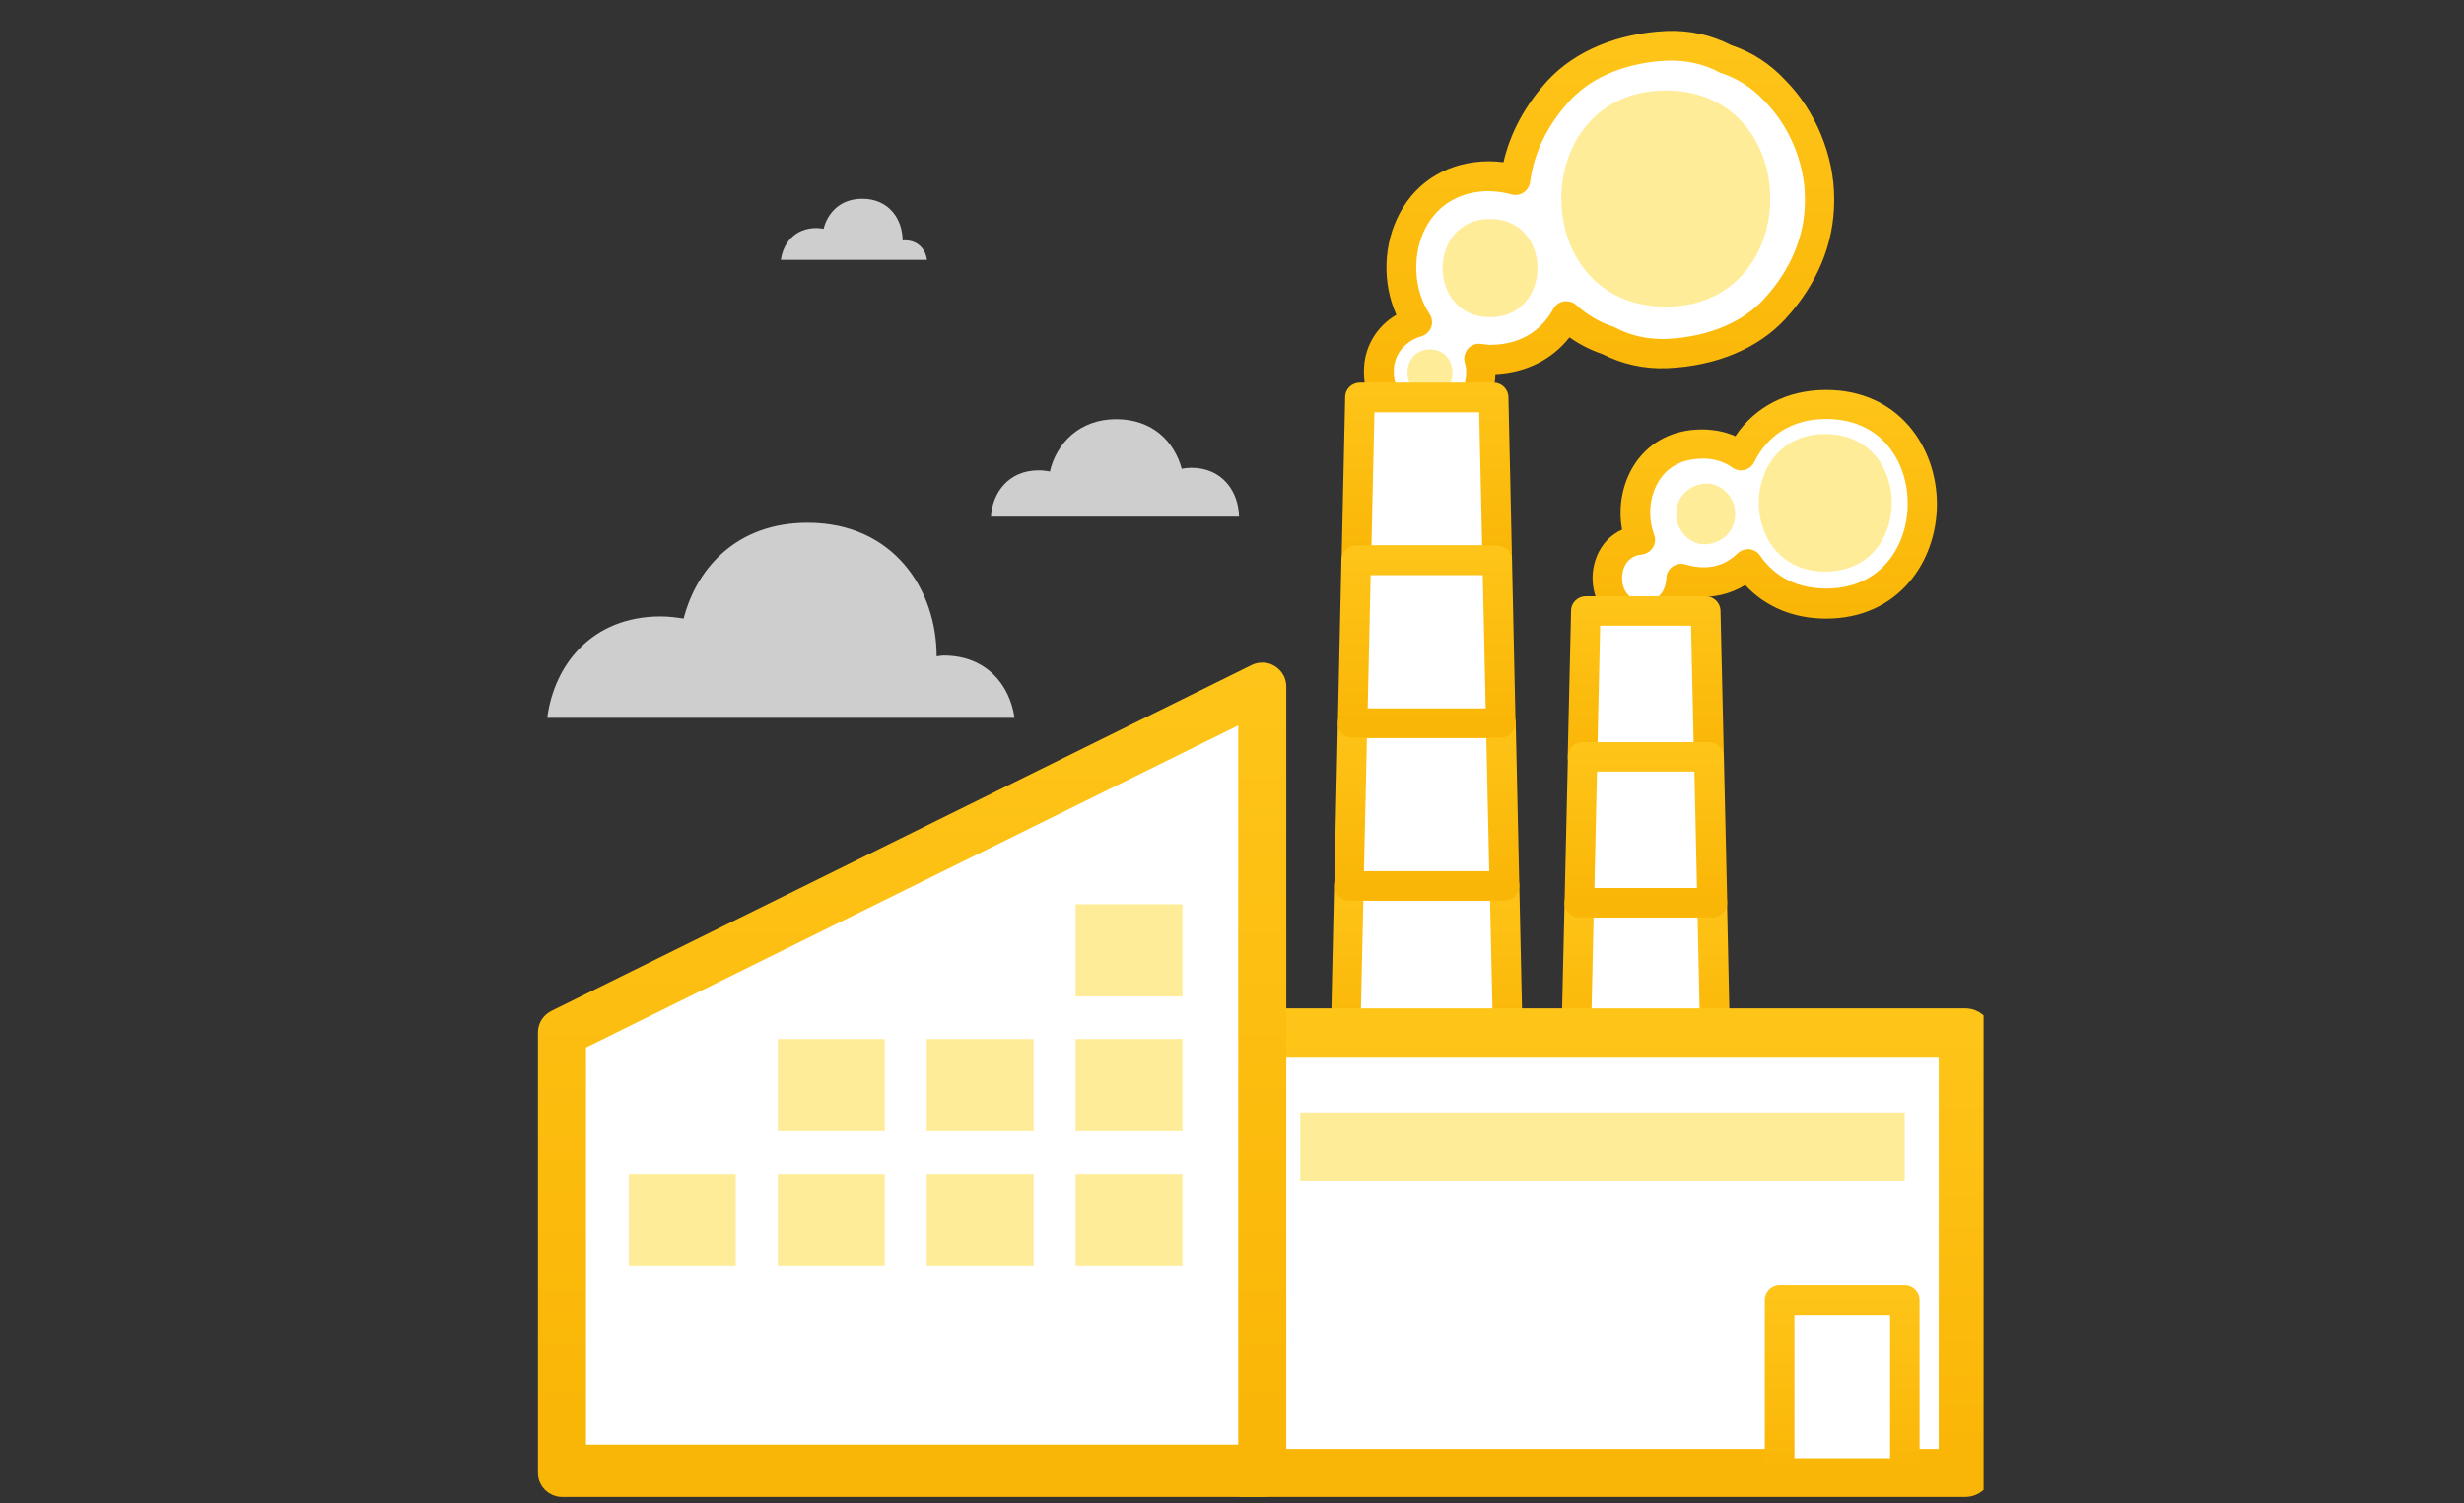 <svg width="159" height="97" viewBox="0 0 159 97" fill="none" xmlns="http://www.w3.org/2000/svg">
<rect x="0" y="0" width="159" height="97" fill="#333333" stroke="none"/>
<g clip-path="url(#clip0_54_4608)">
<path d="M65.465 46.308C65.159 44.204 63.654 42.303 60.899 42.303C60.733 42.303 60.593 42.342 60.44 42.354C60.44 38.043 57.659 33.732 52.111 33.732C47.621 33.732 44.981 36.564 44.114 39.918C43.642 39.842 43.157 39.778 42.635 39.778C38.183 39.778 35.76 42.903 35.313 46.321H65.465V46.308Z" fill="#CECECE"/>
<path d="M59.815 16.756C59.726 16.093 59.241 15.507 58.387 15.507C58.336 15.507 58.285 15.507 58.246 15.519C58.246 14.167 57.379 12.828 55.645 12.828C54.242 12.828 53.412 13.708 53.145 14.767C52.992 14.741 52.851 14.716 52.685 14.716C51.295 14.716 50.53 15.698 50.39 16.769H59.828L59.815 16.756Z" fill="#CECECE"/>
<path d="M79.954 33.337C79.928 31.755 78.908 30.186 76.868 30.186C76.651 30.186 76.459 30.212 76.255 30.25C75.783 28.503 74.38 27.049 72.021 27.049C69.661 27.049 68.169 28.605 67.748 30.429C67.519 30.378 67.276 30.352 67.021 30.352C65.057 30.352 64.037 31.819 63.947 33.337H79.941H79.954Z" fill="#CECECE"/>
<path d="M114.531 5.839C113.638 4.883 112.579 4.194 111.355 3.799C110.181 3.186 108.919 2.893 107.554 2.944C105.003 3.059 102.363 3.901 100.59 5.827C99.085 7.459 98.065 9.423 97.784 11.604C97.274 11.464 96.725 11.362 96.113 11.362C90.705 11.362 89.162 17.318 91.432 20.775C90.029 21.17 88.958 22.369 88.958 23.912V24.066C88.958 25.787 90.463 27.433 92.236 27.343C94.009 27.267 95.514 25.902 95.514 24.066V23.912C95.514 23.645 95.463 23.377 95.386 23.109C95.616 23.134 95.833 23.173 96.088 23.173C98.498 23.173 100.144 21.974 101.024 20.354C101.814 21.068 102.707 21.617 103.728 21.936C104.901 22.548 106.164 22.841 107.528 22.79C110.079 22.675 112.719 21.833 114.492 19.907C116.265 17.982 117.375 15.609 117.375 12.944V12.791C117.375 10.265 116.278 7.612 114.492 5.827L114.531 5.839Z" fill="white"/>
<path d="M92.134 28.325C91.127 28.325 90.157 27.917 89.379 27.177C88.512 26.348 88.015 25.226 88.015 24.078V23.925C88.015 22.42 88.818 21.068 90.106 20.316C89.188 18.262 89.252 15.737 90.336 13.734C91.471 11.617 93.576 10.405 96.114 10.405C96.42 10.405 96.713 10.431 97.019 10.469C97.453 8.569 98.435 6.758 99.889 5.176C101.649 3.288 104.366 2.153 107.516 2C109.021 1.936 110.424 2.255 111.725 2.918C113.064 3.365 114.238 4.13 115.207 5.176C117.146 7.127 118.357 10.048 118.357 12.803V12.956C118.357 15.698 117.273 18.326 115.22 20.571C113.46 22.484 110.756 23.619 107.593 23.759C106.1 23.823 104.685 23.504 103.384 22.841C102.631 22.586 101.93 22.229 101.279 21.77C100.144 23.211 98.46 24.053 96.496 24.142C96.471 26.387 94.634 28.223 92.3 28.325C92.249 28.325 92.185 28.325 92.134 28.325ZM96.126 12.331C94.29 12.331 92.823 13.16 92.019 14.653C91.101 16.362 91.191 18.67 92.249 20.265C92.415 20.52 92.453 20.838 92.351 21.119C92.249 21.4 92.007 21.616 91.713 21.706C90.833 21.948 89.941 22.739 89.941 23.938V24.091C89.941 24.703 90.234 25.341 90.719 25.813C91.165 26.234 91.701 26.45 92.236 26.425C93.588 26.361 94.609 25.366 94.609 24.091V23.938C94.609 23.785 94.583 23.606 94.519 23.389C94.43 23.083 94.519 22.764 94.711 22.522C94.915 22.28 95.221 22.152 95.527 22.19L95.782 22.216C95.897 22.229 96.012 22.254 96.126 22.254C98.473 22.254 99.659 20.991 100.233 19.933C100.374 19.678 100.629 19.499 100.909 19.448C101.203 19.41 101.496 19.486 101.713 19.678C102.414 20.316 103.205 20.787 104.06 21.068C104.111 21.081 104.162 21.106 104.213 21.132C105.246 21.68 106.355 21.91 107.529 21.872C109.059 21.808 111.916 21.374 113.83 19.295C115.551 17.42 116.47 15.226 116.47 12.969V12.816C116.47 10.546 115.475 8.135 113.868 6.528C113.868 6.528 113.855 6.515 113.842 6.502C113.052 5.661 112.146 5.074 111.075 4.717C111.024 4.704 110.973 4.679 110.922 4.653C109.888 4.105 108.792 3.888 107.605 3.913C106.075 3.977 103.218 4.411 101.305 6.49C99.851 8.071 98.983 9.844 98.741 11.745C98.703 12.012 98.55 12.268 98.32 12.421C98.091 12.574 97.81 12.625 97.542 12.548C97.032 12.408 96.573 12.344 96.126 12.344V12.331Z" fill="url(#paint0_linear_54_4608)"/>
<path d="M107.491 5.839C98.512 5.839 98.499 19.792 107.491 19.792C116.483 19.792 116.483 5.839 107.491 5.839Z" fill="#FFEC99"/>
<path d="M96.152 14.13C92.07 14.13 92.07 20.469 96.152 20.469C100.233 20.469 100.233 14.13 96.152 14.13Z" fill="#FFEC99"/>
<path d="M92.274 22.548C90.336 22.548 90.336 25.558 92.274 25.558C94.213 25.558 94.213 22.548 92.274 22.548Z" fill="#FFEC99"/>
<path d="M117.848 26.093C115.093 26.093 113.269 27.521 112.338 29.409C111.675 28.937 110.846 28.644 109.812 28.644C106.177 28.644 104.864 32.215 105.833 34.83C102.925 35.097 103.002 39.753 106.088 39.753C107.657 39.753 108.448 38.554 108.473 37.342C108.881 37.457 109.315 37.546 109.812 37.546C111.088 37.546 112.07 37.087 112.771 36.398C113.779 37.891 115.475 38.937 117.835 38.937C126.1 38.937 126.113 26.08 117.835 26.08L117.848 26.093Z" fill="white"/>
<path d="M106.101 40.71C103.92 40.71 102.848 39.039 102.772 37.483C102.708 36.169 103.346 34.766 104.672 34.179C104.392 32.662 104.711 31.067 105.565 29.83C106.522 28.465 108.027 27.713 109.812 27.713C110.59 27.713 111.317 27.853 111.981 28.147C113.256 26.233 115.348 25.162 117.835 25.162C122.529 25.162 124.99 28.874 124.99 32.534C124.99 36.195 122.529 39.919 117.835 39.919C115.73 39.919 113.907 39.154 112.618 37.751C111.662 38.35 110.45 38.631 109.238 38.49C108.83 39.715 107.759 40.735 106.101 40.735V40.71ZM109.825 29.601C108.664 29.601 107.733 30.047 107.134 30.902C106.445 31.896 106.292 33.299 106.739 34.498C106.841 34.779 106.815 35.085 106.649 35.34C106.496 35.595 106.228 35.748 105.935 35.786C104.889 35.889 104.647 36.832 104.672 37.381C104.672 37.623 104.8 38.797 106.101 38.797C107.402 38.797 107.529 37.559 107.529 37.317C107.529 37.024 107.682 36.743 107.925 36.565C108.167 36.386 108.473 36.335 108.754 36.424C110.182 36.845 111.305 36.514 112.121 35.71C112.325 35.519 112.606 35.417 112.886 35.442C113.167 35.468 113.422 35.621 113.575 35.85C114.238 36.82 115.514 37.98 117.848 37.98C121.457 37.98 123.102 35.136 123.102 32.509C123.102 31.055 122.631 29.703 121.776 28.708C120.832 27.611 119.48 27.037 117.848 27.037C114.978 27.037 113.702 28.784 113.205 29.817C113.077 30.073 112.861 30.251 112.58 30.328C112.312 30.391 112.019 30.34 111.789 30.175C111.241 29.779 110.578 29.588 109.825 29.588V29.601Z" fill="url(#paint1_linear_54_4608)"/>
<path d="M117.783 28.007C112.069 28.007 112.057 36.884 117.783 36.884C123.51 36.884 123.51 28.007 117.783 28.007Z" fill="#FFEC99"/>
<path d="M110.067 31.208C109.034 31.259 108.167 32.05 108.167 33.108V33.223C108.167 34.218 109.047 35.175 110.067 35.124C111.101 35.073 111.968 34.282 111.968 33.223V33.108C111.968 32.114 111.088 31.157 110.067 31.208Z" fill="#FFEC99"/>
<path d="M86.804 67.674H97.313L97.084 57.164H87.046L86.804 67.674Z" fill="white"/>
<path d="M97.313 68.617H86.803C86.548 68.617 86.306 68.515 86.127 68.337C85.949 68.158 85.847 67.903 85.859 67.648L86.089 57.138C86.089 56.615 86.523 56.207 87.046 56.207H97.083C97.594 56.207 98.027 56.615 98.04 57.138L98.269 67.648C98.269 67.903 98.18 68.145 98.002 68.337C97.823 68.515 97.581 68.617 97.326 68.617H97.313ZM87.785 66.717H96.344L96.152 58.12H87.977L87.785 66.717Z" fill="url(#paint2_linear_54_4608)"/>
<path d="M96.369 25.648H87.747L87.518 36.157H96.612L96.369 25.648Z" fill="white"/>
<path d="M96.611 37.1H87.517C87.262 37.1 87.02 36.998 86.841 36.82C86.663 36.641 86.561 36.386 86.573 36.131L86.803 25.622C86.803 25.099 87.237 24.69 87.76 24.69H96.382C96.892 24.69 97.325 25.099 97.338 25.622L97.568 36.131C97.568 36.386 97.478 36.629 97.3 36.82C97.121 36.998 96.879 37.1 96.624 37.1H96.611ZM88.487 35.2H95.642L95.45 26.604H88.691L88.499 35.2H88.487Z" fill="url(#paint3_linear_54_4608)"/>
<path d="M87.275 46.653L87.046 57.163H97.084L96.841 46.653H87.275Z" fill="white"/>
<path d="M97.083 58.12H87.046C86.79 58.12 86.548 58.018 86.37 57.839C86.191 57.661 86.089 57.406 86.102 57.151L86.331 46.641C86.331 46.131 86.765 45.71 87.288 45.71H96.854C97.364 45.71 97.797 46.118 97.81 46.641L98.04 57.151C98.04 57.406 97.951 57.648 97.772 57.839C97.593 58.018 97.351 58.12 97.096 58.12H97.083ZM88.015 56.22H96.101L95.91 47.623H88.206L88.015 56.22Z" fill="url(#paint4_linear_54_4608)"/>
<path d="M96.612 36.157H87.518L87.275 46.654H96.841L96.612 36.157Z" fill="white"/>
<path d="M96.841 47.61H87.275C87.02 47.61 86.778 47.508 86.599 47.33C86.42 47.151 86.318 46.896 86.331 46.641L86.561 36.131C86.561 35.608 86.994 35.2 87.517 35.2H96.611C97.121 35.2 97.555 35.608 97.568 36.131L97.797 46.641C97.797 46.896 97.708 47.138 97.529 47.33C97.351 47.508 97.109 47.61 96.853 47.61H96.841ZM88.244 45.71H95.871L95.68 37.113H88.448L88.257 45.71H88.244Z" fill="url(#paint5_linear_54_4608)"/>
<path d="M110.054 39.421H102.325L102.108 48.834H110.258L110.054 39.421Z" fill="white"/>
<path d="M110.258 49.791H102.108C101.853 49.791 101.611 49.689 101.432 49.51C101.253 49.331 101.151 49.077 101.164 48.821L101.381 39.409C101.381 38.886 101.815 38.477 102.338 38.477H110.067C110.577 38.477 111.011 38.886 111.023 39.409L111.24 48.821C111.24 49.077 111.151 49.319 110.972 49.51C110.794 49.689 110.551 49.791 110.296 49.791H110.258ZM103.077 47.89H109.289L109.123 40.378H103.256L103.09 47.89H103.077Z" fill="url(#paint6_linear_54_4608)"/>
<path d="M101.904 58.26L101.688 67.672H110.679L110.475 58.26H101.904Z" fill="white"/>
<path d="M110.679 68.616H101.687C101.432 68.616 101.19 68.514 101.011 68.335C100.833 68.157 100.731 67.902 100.743 67.647L100.96 58.234C100.96 57.711 101.394 57.303 101.917 57.303H110.488C111.011 57.303 111.431 57.711 111.444 58.234L111.648 67.647C111.648 67.902 111.559 68.144 111.38 68.335C111.202 68.514 110.96 68.616 110.704 68.616H110.679ZM102.656 66.716H109.71L109.544 59.203H102.835L102.669 66.716H102.656Z" fill="url(#paint7_linear_54_4608)"/>
<path d="M110.258 48.834H102.108L101.904 58.26H110.475L110.258 48.834Z" fill="white"/>
<path d="M110.475 59.204H101.904C101.649 59.204 101.406 59.102 101.228 58.923C101.049 58.745 100.947 58.489 100.96 58.234L101.177 48.822C101.177 48.299 101.611 47.891 102.133 47.891H110.284C110.794 47.891 111.227 48.299 111.24 48.822L111.457 58.234C111.457 58.489 111.368 58.732 111.189 58.923C111.011 59.102 110.768 59.204 110.513 59.204H110.475ZM102.873 57.303H109.506L109.34 49.791H103.052L102.886 57.303H102.873Z" fill="url(#paint8_linear_54_4608)"/>
<path d="M126.801 66.64H80.272V95.056H126.801V66.64Z" fill="white" stroke="url(#paint9_linear_54_4608)" stroke-width="1.2"/>
<path d="M126.801 96H80.273C79.673 96 79.176 95.579 79.176 95.043V66.626C79.176 66.104 79.66 65.67 80.273 65.67H126.801C127.4 65.67 127.898 66.091 127.898 66.626V95.043C127.898 95.566 127.413 96 126.801 96ZM81.37 94.1H125.704V67.596H81.37V94.1Z" fill="url(#paint10_linear_54_4608)" stroke="url(#paint11_linear_54_4608)" stroke-width="1.2"/>
<path d="M122.911 83.897H114.838V95.044H122.911V83.897Z" fill="white"/>
<path d="M122.911 96H114.837C114.315 96 113.881 95.579 113.881 95.043V83.896C113.881 83.373 114.302 82.939 114.837 82.939H122.911C123.434 82.939 123.868 83.36 123.868 83.896V95.043C123.868 95.566 123.447 96 122.911 96ZM115.794 94.1H121.967V84.853H115.794V94.1Z" fill="url(#paint12_linear_54_4608)"/>
<path d="M36.87 93.819V66.387L80.847 44.66V93.819H36.87Z" fill="white" stroke="url(#paint13_linear_54_4608)" stroke-width="1.2"/>
<path d="M81.446 96H36.27C35.747 96 35.313 95.579 35.313 95.043V66.626C35.313 66.269 35.517 65.938 35.849 65.772L81.038 43.452C81.331 43.311 81.689 43.324 81.956 43.503C82.237 43.681 82.403 43.975 82.403 44.306V95.043C82.403 95.566 81.982 96 81.446 96ZM37.214 94.1H80.502V45.849L37.214 67.226V94.1Z" fill="url(#paint14_linear_54_4608)" stroke="url(#paint15_linear_54_4608)" stroke-width="1.2"/>
<path d="M76.303 75.759H69.403V81.715H76.303V75.759Z" fill="#FFEC99"/>
<path d="M66.699 75.759H59.799V81.715H66.699V75.759Z" fill="#FFEC99"/>
<path d="M57.095 75.759H50.195V81.715H57.095V75.759Z" fill="#FFEC99"/>
<path d="M47.478 75.759H40.578V81.715H47.478V75.759Z" fill="#FFEC99"/>
<path d="M76.303 67.048H69.403V73.004H76.303V67.048Z" fill="#FFEC99"/>
<path d="M66.7 67.048H59.8V73.004H66.7V67.048Z" fill="#FFEC99"/>
<path d="M57.095 67.048H50.195V73.004H57.095V67.048Z" fill="#FFEC99"/>
<path d="M76.303 58.35H69.403V64.306H76.303V58.35Z" fill="#FFEC99"/>
<path d="M122.911 71.792H83.908V76.192H122.911V71.792Z" fill="#FFEC99"/>
</g>
<defs>
<linearGradient id="paint0_linear_54_4608" x1="103.186" y1="-26.337" x2="103.186" y2="26.131" gradientUnits="userSpaceOnUse">
<stop offset="0.464" stop-color="#FFC71C"/>
<stop offset="1" stop-color="#FAB607"/>
</linearGradient>
<linearGradient id="paint1_linear_54_4608" x1="113.879" y1="8.408" x2="113.879" y2="39.438" gradientUnits="userSpaceOnUse">
<stop offset="0.464" stop-color="#FFC71C"/>
<stop offset="1" stop-color="#FAB607"/>
</linearGradient>
<linearGradient id="paint2_linear_54_4608" x1="92.064" y1="42.856" x2="92.064" y2="67.583" gradientUnits="userSpaceOnUse">
<stop offset="0.464" stop-color="#FFC71C"/>
<stop offset="1" stop-color="#FAB607"/>
</linearGradient>
<linearGradient id="paint3_linear_54_4608" x1="92.07" y1="11.34" x2="92.07" y2="36.066" gradientUnits="userSpaceOnUse">
<stop offset="0.464" stop-color="#FFC71C"/>
<stop offset="1" stop-color="#FAB607"/>
</linearGradient>
<linearGradient id="paint4_linear_54_4608" x1="92.07" y1="32.359" x2="92.07" y2="57.086" gradientUnits="userSpaceOnUse">
<stop offset="0.464" stop-color="#FFC71C"/>
<stop offset="1" stop-color="#FAB607"/>
</linearGradient>
<linearGradient id="paint5_linear_54_4608" x1="92.064" y1="21.849" x2="92.064" y2="46.576" gradientUnits="userSpaceOnUse">
<stop offset="0.464" stop-color="#FFC71C"/>
<stop offset="1" stop-color="#FAB607"/>
</linearGradient>
<linearGradient id="paint6_linear_54_4608" x1="106.202" y1="26.307" x2="106.202" y2="48.848" gradientUnits="userSpaceOnUse">
<stop offset="0.464" stop-color="#FFC71C"/>
<stop offset="1" stop-color="#FAB607"/>
</linearGradient>
<linearGradient id="paint7_linear_54_4608" x1="106.195" y1="45.132" x2="106.195" y2="67.673" gradientUnits="userSpaceOnUse">
<stop offset="0.464" stop-color="#FFC71C"/>
<stop offset="1" stop-color="#FAB607"/>
</linearGradient>
<linearGradient id="paint8_linear_54_4608" x1="106.208" y1="35.72" x2="106.208" y2="58.261" gradientUnits="userSpaceOnUse">
<stop offset="0.464" stop-color="#FFC71C"/>
<stop offset="1" stop-color="#FAB607"/>
</linearGradient>
<linearGradient id="paint9_linear_54_4608" x1="103.537" y1="36.069" x2="103.537" y2="92.688" gradientUnits="userSpaceOnUse">
<stop offset="0.464" stop-color="#FFC71C"/>
<stop offset="1" stop-color="#FAB607"/>
</linearGradient>
<linearGradient id="paint10_linear_54_4608" x1="103.537" y1="33.041" x2="103.537" y2="93.472" gradientUnits="userSpaceOnUse">
<stop offset="0.464" stop-color="#FFC71C"/>
<stop offset="1" stop-color="#FAB607"/>
</linearGradient>
<linearGradient id="paint11_linear_54_4608" x1="103.537" y1="33.041" x2="103.537" y2="93.472" gradientUnits="userSpaceOnUse">
<stop offset="0.464" stop-color="#FFC71C"/>
<stop offset="1" stop-color="#FAB607"/>
</linearGradient>
<linearGradient id="paint12_linear_54_4608" x1="118.874" y1="68.889" x2="118.874" y2="94.912" gradientUnits="userSpaceOnUse">
<stop offset="0.464" stop-color="#FFC71C"/>
<stop offset="1" stop-color="#FAB607"/>
</linearGradient>
<linearGradient id="paint13_linear_54_4608" x1="58.859" y1="-10.876" x2="58.859" y2="90.192" gradientUnits="userSpaceOnUse">
<stop offset="0.464" stop-color="#FFC71C"/>
<stop offset="1" stop-color="#FAB607"/>
</linearGradient>
<linearGradient id="paint14_linear_54_4608" x1="58.858" y1="-13.278" x2="58.858" y2="91.613" gradientUnits="userSpaceOnUse">
<stop offset="0.464" stop-color="#FFC71C"/>
<stop offset="1" stop-color="#FAB607"/>
</linearGradient>
<linearGradient id="paint15_linear_54_4608" x1="58.858" y1="-13.278" x2="58.858" y2="91.613" gradientUnits="userSpaceOnUse">
<stop offset="0.464" stop-color="#FFC71C"/>
<stop offset="1" stop-color="#FAB607"/>
</linearGradient>
<clipPath id="clip0_54_4608">
<rect width="95" height="96" fill="white" transform="translate(33 1)"/>
</clipPath>
</defs>
</svg>
